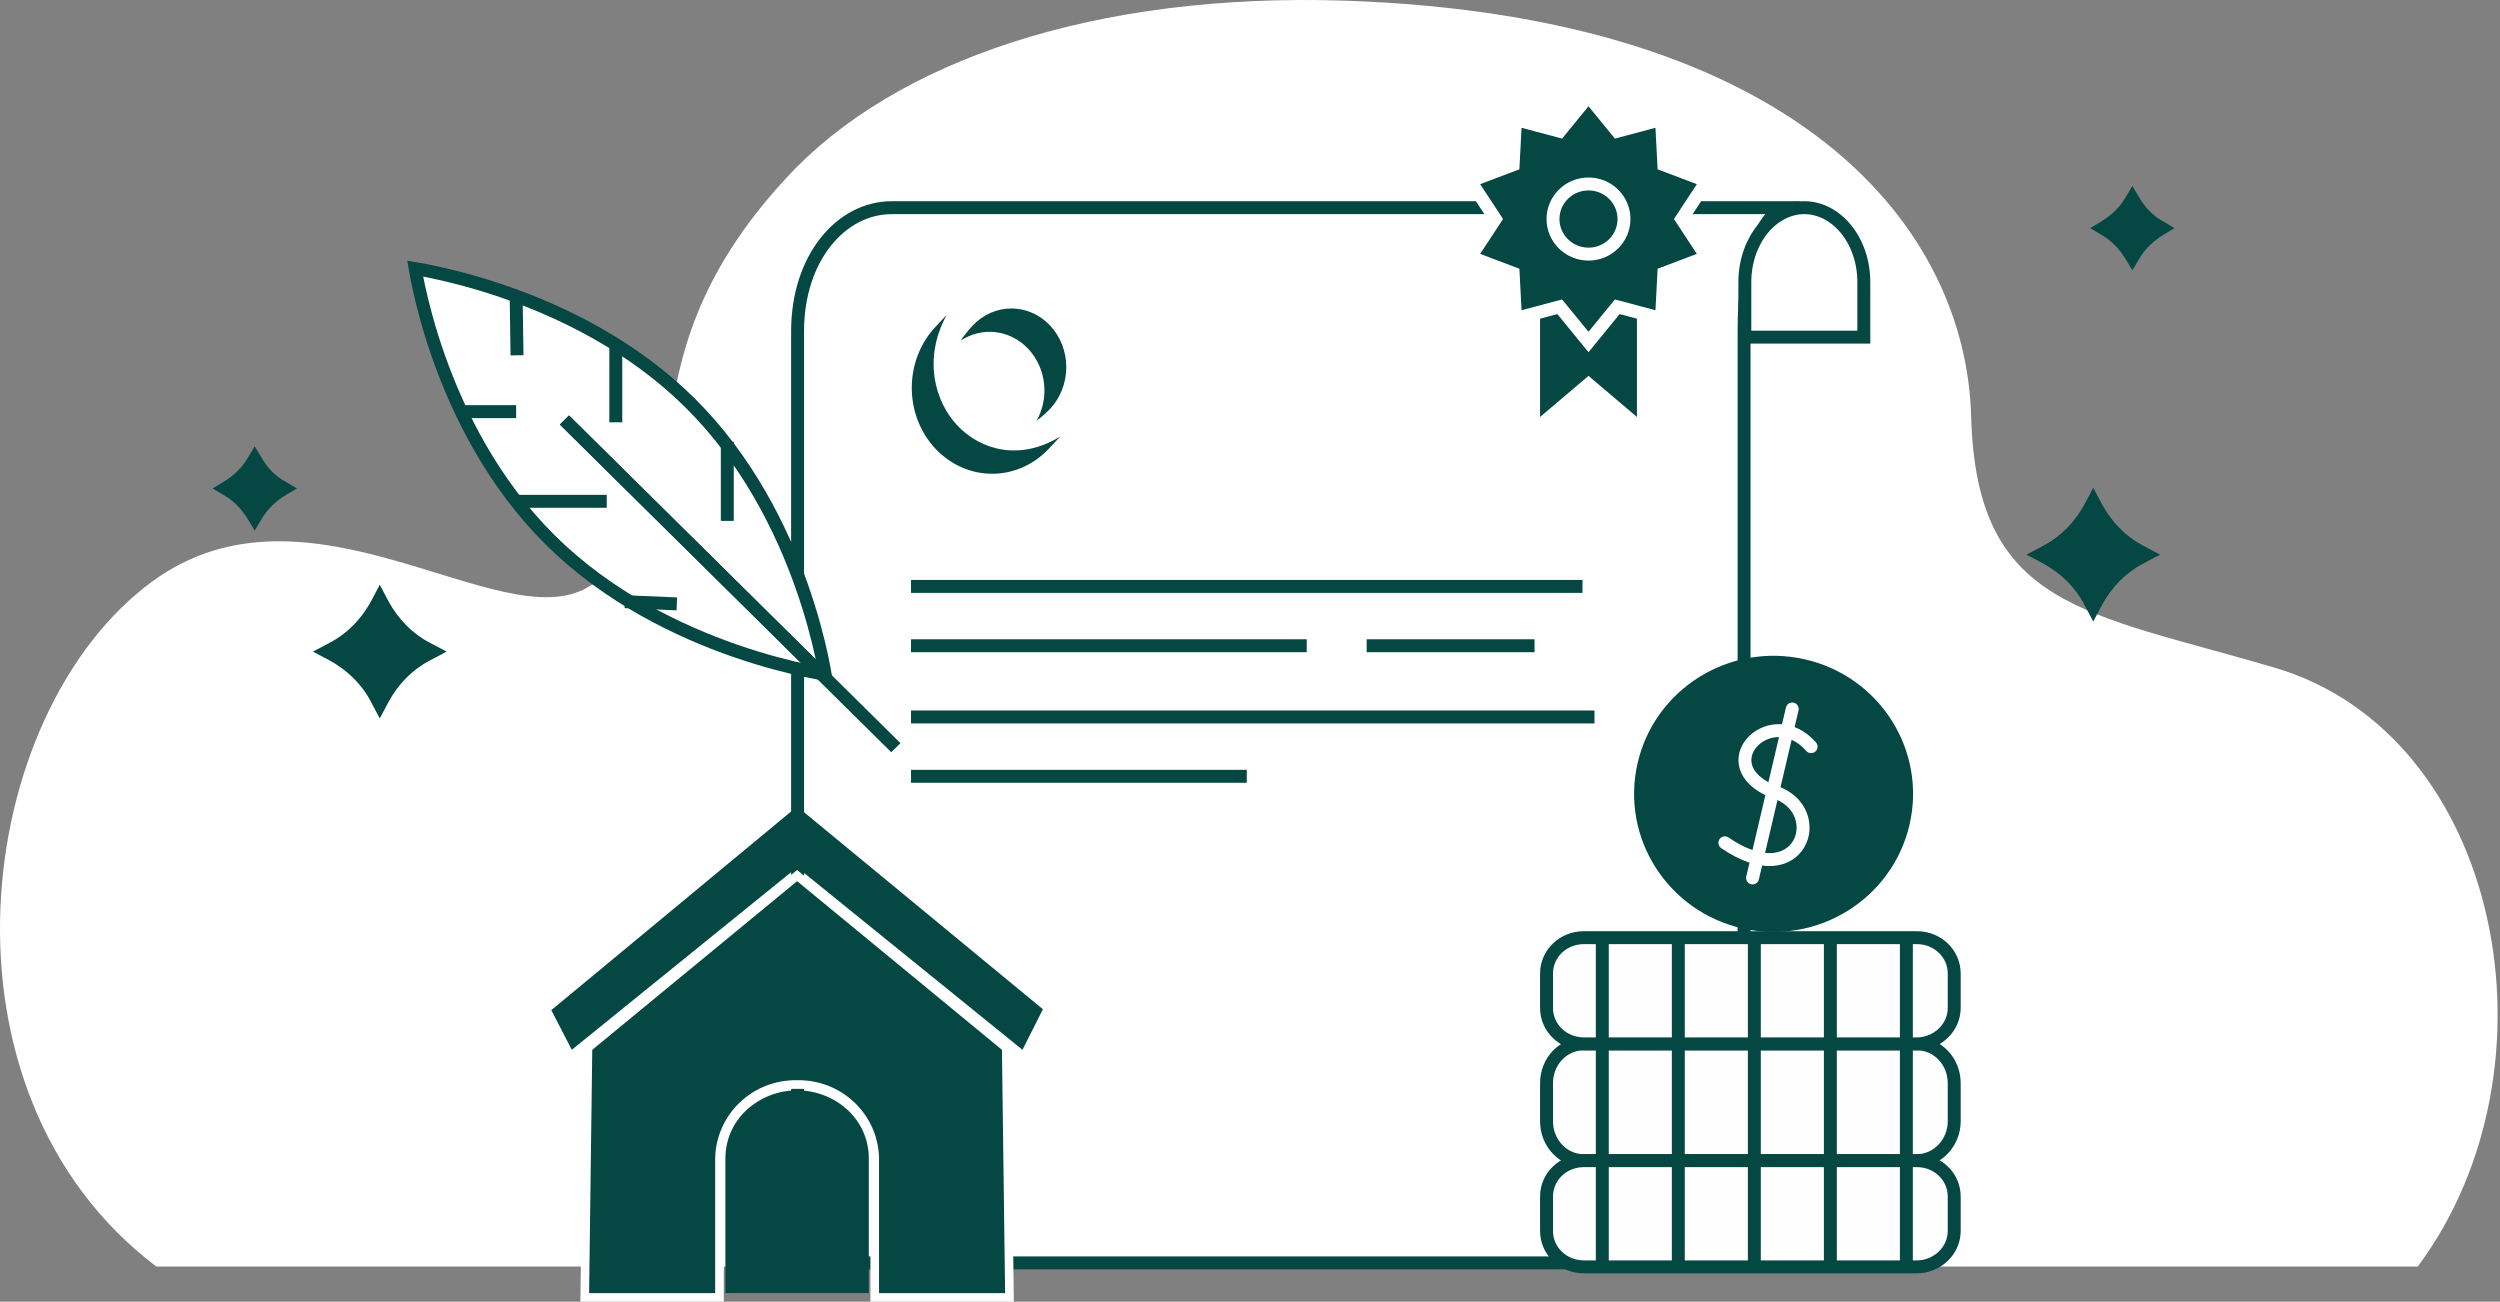 <svg
    width="290"
    height="151"
    viewBox="0 0 290 151"
    fill="none"
    xmlns="http://www.w3.org/2000/svg"
  >
    <rect x="0" y="0" width="290" height="151" fill="#808080" stroke="none"/>
    <path
      fill-rule="evenodd"
      clip-rule="evenodd"
      d="M263.839 77.445C241.828 70.963 229.251 70.54 228.652 48.276C228.053 26.575 208.888 1.915 156.182 0.083C127.135 -0.904 103.777 6.988 91.199 20.656C70.087 43.485 83.713 58.985 68.141 68.145C57.959 74.063 35.799 54.194 17.681 67.44C-3.131 82.659 -8.671 126.625 18.131 146.917H280.459C297.678 123.806 290.191 85.196 263.839 77.445Z"
      fill="white"
    />
    <path
      d="M92.52 146.493H92.52V130.106V101.542V47.355V38.425C92.52 29.94 97.546 24.09 103.447 24.09H206.604C205.549 24.898 204.738 25.992 204.122 27.29C202.775 30.127 202.313 34.038 202.313 38.425V131.45C202.313 135.666 201.043 139.454 199.028 142.17C197.012 144.887 194.287 146.493 191.344 146.493H191.305H191.264H191.221H191.176H191.13H191.081H191.03H190.978H190.923H190.867H190.808H190.748H190.686H190.622H190.556H190.489H190.419H190.348H190.275H190.199H190.123H190.044H189.963H189.881H189.797H189.711H189.623H189.534H189.443H189.35H189.255H189.159H189.061H188.961H188.859H188.756H188.651H188.545H188.436H188.326H188.215H188.101H187.986H187.87H187.752H187.632H187.51H187.387H187.263H187.137H187.009H186.879H186.748H186.616H186.482H186.346H186.209H186.07H185.93H185.789H185.645H185.501H185.355H185.207H185.058H184.907H184.755H184.602H184.447H184.291H184.133H183.974H183.813H183.651H183.488H183.323H183.157H182.99H182.821H182.651H182.479H182.306H182.132H181.957H181.78H181.602H181.422H181.242H181.06H180.877H180.692H180.506H180.319H180.131H179.942H179.751H179.559H179.366H179.172H178.977H178.78H178.582H178.383H178.183H177.982H177.779H177.576H177.371H177.166H176.959H176.751H176.542H176.331H176.12H175.908H175.695H175.48H175.265H175.048H174.831H174.612H174.393H174.172H173.951H173.728H173.505H173.28H173.055H172.828H172.601H172.373H172.144H171.914H171.683H171.451H171.218H170.984H170.749H170.514H170.278H170.04H169.802H169.563H169.324H169.083H168.842H168.6H168.357H168.113H167.868H167.623H167.377H167.13H166.882H166.634H166.385H166.135H165.885H165.633H165.381H165.129H164.875H164.621H164.366H164.111H163.855H163.598H163.341H163.083H162.824H162.565H162.305H162.045H161.784H161.522H161.26H160.998H160.734H160.47H160.206H159.941H159.676H159.41H159.143H158.876H158.609H158.341H158.072H157.803H157.534H157.264H156.994H156.723H156.452H156.18H155.908H155.636H155.363H155.09H154.816H154.542H154.268H153.993H153.718H153.443H153.167H152.891H152.614H152.338H152.061H151.783H151.506H151.228H150.95H150.671H150.393H150.114H149.835H149.555H149.276H148.996H148.716H148.436H148.155H147.875H147.594H147.313H147.032H146.751H146.469H146.188H145.906H145.624H145.343H145.061H144.779H144.496H144.214H143.932H143.65H143.367H143.085H142.802H142.52H142.237H141.954H141.672H141.389H141.107H140.824H140.542H140.259H139.977H139.694H139.412H139.13H138.847H138.565H138.283H138.001H137.72H137.438H137.156H136.875H136.593H136.312H136.031H135.75H135.47H135.189H134.909H134.629H134.349H134.069H133.79H133.51H133.231H132.953H132.674H132.396H132.118H131.84H131.563H131.285H131.009H130.732H130.456H130.18H129.904H129.629H129.354H129.08H128.805H128.532H128.258H127.985H127.712H127.44H127.168H126.897H126.626H126.355H126.085H125.816H125.546H125.278H125.009H124.742H124.474H124.208H123.941H123.676H123.41H123.146H122.881H122.618H122.355H122.092H121.83H121.569H121.308H121.048H120.789H120.53H120.271H120.014H119.757H119.5H119.244H118.989H118.735H118.481H118.228H117.976H117.724H117.473H117.223H116.973H116.725H116.477H116.229H115.983H115.737H115.492H115.248H115.004H114.762H114.52H114.279H114.039H113.799H113.561H113.323H113.086H112.85H112.615H112.381H112.148H111.915H111.684H111.453H111.223H110.994H110.767H110.54H110.314H110.089H109.865H109.642H109.42H109.198H108.978H108.759H108.541H108.324H108.108H107.893H107.679H107.466H107.255H107.044H106.834H106.626H106.418H106.212H106.006H105.802H105.599H105.397H105.197H104.997H104.798H104.601H104.405H104.21H104.016H103.824H103.633H103.443H103.254H103.066H102.88H102.694H102.51H102.328H102.146H101.966H101.788H101.61H101.434H101.259H101.085H100.913H100.742H100.573H100.404H100.237H100.072H99.908H99.745H99.584H99.424H99.265H99.108H98.953H98.798H98.645H98.494H98.344H98.196H98.049H97.903H97.759H97.617H97.476H97.336H97.198H97.062H96.927H96.793H96.662H96.531H96.403H96.275H96.15H96.026H95.904H95.783H95.664H95.546H95.43H95.316H95.204H95.093H94.984H94.876H94.77H94.666H94.563H94.463H94.363H94.266H94.17H94.076H93.984H93.894H93.805H93.718H93.633H93.55H93.469H93.389H93.311H93.235H93.161H93.088H93.018H92.949H92.882H92.817H92.754H92.692H92.633H92.576H92.52Z"
      fill="white"
      stroke="#054742"
      stroke-width="1.5"
    />
    <path
      d="M179.398 46.748V32.98H189.134V46.748L184.266 42.617L179.398 46.748Z"
      fill="#054742"
      stroke="#054742"
      stroke-width="1.5"
    />
    <path
      d="M184.847 11.854L184.266 11.143L183.685 11.854L180.929 15.229L176.692 14.101L175.799 13.863L175.75 14.787L175.525 19.113L171.433 20.664L170.559 20.995L171.073 21.777L173.458 25.407L171.073 29.036L170.559 29.818L171.433 30.15L175.525 31.7L175.75 36.027L175.799 36.95L176.692 36.712L180.929 35.585L183.685 38.96L184.266 39.671L184.847 38.96L187.604 35.585L191.84 36.712L192.734 36.95L192.782 36.027L193.007 31.7L197.099 30.15L197.974 29.818L197.46 29.036L195.074 25.407L197.46 21.777L197.974 20.995L197.099 20.664L193.007 19.113L192.782 14.787L192.734 13.863L191.84 14.101L187.604 15.229L184.847 11.854Z"
      fill="#054742"
      stroke="white"
      stroke-width="1.5"
    />
    <path
      d="M188.384 25.408C188.384 27.648 186.548 29.477 184.266 29.477C181.984 29.477 180.148 27.648 180.148 25.408C180.148 23.169 181.984 21.34 184.266 21.34C186.548 21.34 188.384 23.169 188.384 25.408Z"
      stroke="white"
      stroke-width="1.5"
    />
    <path
      d="M222.361 134.636H183.726C181.321 134.636 179.398 132.603 179.398 130.063V125.659C179.398 123.118 181.321 121.086 183.726 121.086H222.361C224.765 121.086 226.689 123.118 226.689 125.659V130.063C226.689 132.603 224.685 134.636 222.361 134.636Z"
      fill="#FEFEFE"
      stroke="#054742"
      stroke-width="1.5"
    />
    <path
      d="M222.361 146.955H183.726C181.321 146.955 179.398 145.107 179.398 142.797V138.794C179.398 136.484 181.321 134.637 183.726 134.637H222.361C224.765 134.637 226.689 136.484 226.689 138.794V142.797C226.689 145.107 224.685 146.955 222.361 146.955Z"
      fill="#FEFEFE"
      stroke="#054742"
      stroke-width="1.5"
    />
    <path
      d="M222.361 121.087H183.726C181.321 121.087 179.398 119.24 179.398 116.93V112.927C179.398 110.617 181.321 108.77 183.726 108.77H222.361C224.765 108.77 226.689 110.617 226.689 112.927V116.93C226.689 119.24 224.685 121.087 222.361 121.087Z"
      fill="#FEFEFE"
      stroke="#054742"
      stroke-width="1.5"
    />
    <path d="M185.866 108.77V146.616" stroke="#054742" stroke-width="1.5" />
    <path d="M194.684 108.77V146.616" stroke="#054742" stroke-width="1.5" />
    <path d="M203.503 108.77V146.616" stroke="#054742" stroke-width="1.5" />
    <path d="M212.321 108.77V146.616" stroke="#054742" stroke-width="1.5" />
    <path d="M221.139 108.77V146.616" stroke="#054742" stroke-width="1.5" />
    <path
      d="M202.123 107.696C210.833 109.67 219.51 104.282 221.505 95.662C223.5 87.041 218.057 78.452 209.347 76.478C200.638 74.503 191.96 79.891 189.965 88.511C187.97 97.132 193.413 105.721 202.123 107.696Z"
      fill="#054742"
    />
    <path
      d="M210.09 86.611C205.555 81.486 198.626 88.229 204.948 91.487C205.252 91.643 205.571 91.773 205.895 91.882C212.194 94.002 208.904 103.834 200.084 97.763"
      stroke="#FEFEFE"
      stroke-width="1.5"
      stroke-miterlimit="10"
      stroke-linecap="round"
    />
    <path
      d="M207.899 82.242L203.297 101.845"
      stroke="#FEFEFE"
      stroke-width="1.5"
      stroke-miterlimit="10"
      stroke-linecap="round"
    />
    <line
      x1="106.428"
      y1="68.023"
      x2="182.82"
      y2="68.023"
      stroke="#054742"
      stroke-width="1.5"
      stroke-linecap="square"
    />
    <line
      x1="106.428"
      y1="74.906"
      x2="150.829"
      y2="74.906"
      stroke="#054742"
      stroke-width="1.5"
      stroke-linecap="square"
    />
    <line
      x1="159.284"
      y1="74.906"
      x2="177.257"
      y2="74.906"
      stroke="#054742"
      stroke-width="1.5"
      stroke-linecap="square"
    />
    <line
      x1="106.428"
      y1="83.168"
      x2="184.211"
      y2="83.168"
      stroke="#054742"
      stroke-width="1.5"
      stroke-linecap="square"
    />
    <line
      x1="106.428"
      y1="90.051"
      x2="143.874"
      y2="90.051"
      stroke="#054742"
      stroke-width="1.5"
      stroke-linecap="square"
    />
    <path
      d="M121.824 37.777C121.232 37.144 120.53 36.642 119.758 36.3C118.985 35.958 118.157 35.781 117.32 35.781C116.484 35.781 115.656 35.958 114.883 36.3C114.11 36.642 113.408 37.144 112.817 37.777C112.458 38.162 111.709 39.062 111.453 39.505C112.669 38.702 114.103 38.361 115.523 38.536C116.942 38.711 118.266 39.392 119.279 40.47C120.293 41.548 120.937 42.959 121.109 44.477C121.281 45.995 120.971 47.53 120.227 48.836L120.325 48.73C120.752 48.454 121.456 47.805 121.824 47.411C122.415 46.779 122.884 46.028 123.205 45.201C123.525 44.374 123.689 43.489 123.689 42.594C123.689 41.699 123.525 40.813 123.205 39.987C122.884 39.16 122.415 38.409 121.824 37.777Z"
      fill="#054742"
    />
    <path
      d="M111.027 49.329C108.524 46.652 106.992 41.728 109.816 36.523L108.496 37.935C106.748 39.805 105.766 42.341 105.766 44.986C105.766 47.63 106.748 50.166 108.496 52.036C110.244 53.906 112.615 54.956 115.087 54.956C117.559 54.956 119.93 53.906 121.678 52.036L122.998 50.623C118.364 53.505 113.752 52.245 111.027 49.329Z"
      fill="#054742"
    />
    <path
      d="M80.015 46.706C86.722 53.344 90.692 61.467 92.985 67.954C94.13 71.194 94.854 74.016 95.291 76.025C95.489 76.938 95.629 77.682 95.721 78.221C95.175 78.129 94.419 77.991 93.492 77.793C91.461 77.361 88.609 76.644 85.335 75.511C78.779 73.24 70.571 69.31 63.864 62.671C57.157 56.033 53.187 47.911 50.894 41.424C49.748 38.184 49.025 35.362 48.588 33.352C48.389 32.44 48.25 31.696 48.158 31.157C48.703 31.248 49.459 31.387 50.387 31.584C52.418 32.017 55.27 32.733 58.545 33.867C65.101 36.138 73.308 40.068 80.015 46.706Z"
      fill="white"
      stroke="#054742"
      stroke-width="1.5"
    />
    <path
      d="M59.873 34.422L59.975 41.217"
      stroke="#054742"
      stroke-width="1.5"
    />
    <path d="M71.433 39.625V48.988" stroke="#054742" stroke-width="1.5" />
    <path
      d="M59.873 58.152L70.383 58.152"
      stroke="#054742"
      stroke-width="1.5"
    />
    <path
      d="M72.484 69.793L78.512 70.051"
      stroke="#054742"
      stroke-width="1.5"
    />
    <path
      d="M53.566 47.75L59.872 47.75"
      stroke="#054742"
      stroke-width="1.5"
    />
    <path
      d="M84.366 51.25L84.366 60.424"
      stroke="#054742"
      stroke-width="1.5"
    />
    <line
      y1="-0.75"
      x2="54.073"
      y2="-0.75"
      transform="matrix(0.711 0.703 -0.711 0.703 64.94 49.246)"
      stroke="#054742"
      stroke-width="1.5"
    />
    <line
      y1="-0.75"
      x2="41.919"
      y2="-0.75"
      transform="matrix(0.711 0.703 -0.711 0.703 64.94 49.246)"
      stroke="#054742"
      stroke-width="1.5"
    />
    <path
      d="M216.202 39.11H202.402L202.402 32.747C202.402 27.813 205.629 24.09 209.302 24.09C212.976 24.09 216.203 27.813 216.203 32.747L216.202 39.11Z"
      fill="white"
      stroke="#054742"
      stroke-width="1.5"
    />
    <path
      d="M92.465 100.61L118.607 121.777L120.979 117.073L92.465 93.555L63.951 117.177L66.329 121.777L92.465 100.61Z"
      fill="#054742"
    />
    <path
      d="M82.96 134.32C83.017 131.879 84.049 129.559 85.831 127.869C87.612 126.179 89.998 125.258 92.465 125.305C94.932 125.258 97.317 126.179 99.099 127.869C100.88 129.559 101.913 131.879 101.969 134.32V150H116.592L116.226 121.778L92.465 102.215L68.703 121.778L68.337 150H82.96V134.32Z"
      fill="#054742"
    />
    <path
      d="M92.455 125.805L92.465 125.806L92.475 125.805C94.811 125.76 97.069 126.633 98.755 128.232C100.439 129.829 101.414 132.021 101.469 134.326V150V150.5H101.969H116.592H117.099L117.092 149.994L116.726 121.771L116.723 121.539L116.544 121.392L92.782 101.829L92.465 101.567L92.147 101.829L68.385 121.392L68.206 121.539L68.203 121.771L67.837 149.994L67.831 150.5H68.337H82.96H83.46V150V134.326C83.515 132.021 84.491 129.829 86.175 128.232C87.86 126.633 90.119 125.76 92.455 125.805Z"
      fill="#054742"
      stroke="white"
    />
    <path
      d="M100.781 149.999V134.319C100.778 133.28 100.56 132.252 100.141 131.299C99.722 130.346 99.112 129.487 98.346 128.776C96.75 127.301 94.648 126.48 92.465 126.48C90.281 126.48 88.179 127.301 86.584 128.776C85.818 129.487 85.207 130.346 84.788 131.299C84.369 132.252 84.152 133.28 84.148 134.319V149.999H100.781Z"
      fill="#054742"
    />
    <path
      d="M248.543 63.264L250.57 64.337L248.543 65.411C246.515 66.485 244.965 68.155 243.892 70.064L242.818 72.093L241.745 70.064C240.672 68.036 239.002 66.485 237.094 65.411L235.067 64.337L237.094 63.264C239.122 62.19 240.672 60.519 241.745 58.61L242.818 56.582L243.892 58.61C244.965 60.519 246.515 62.19 248.543 63.264Z"
      fill="#054742"
    />
    <path
      d="M49.777 74.513L51.804 75.587L49.777 76.661C47.749 77.735 46.199 79.405 45.126 81.314L44.053 83.343L42.979 81.314C41.906 79.286 40.236 77.735 38.328 76.661L36.301 75.587L38.328 74.513C40.356 73.44 41.906 71.769 42.979 69.86L44.053 67.832L45.126 69.86C46.199 71.769 47.749 73.44 49.777 74.513Z"
      fill="#054742"
    />
    <path
      d="M251.05 25.746L252.243 26.462L251.05 27.178C249.858 27.894 248.785 28.848 248.069 30.161L247.354 31.354L246.638 30.161C245.922 28.968 244.968 27.894 243.657 27.178L242.464 26.462L243.657 25.746C244.849 25.03 245.922 24.076 246.638 22.763L247.354 21.57L248.069 22.763C248.785 24.076 249.858 25.15 251.05 25.746Z"
      fill="#054742"
    />
    <path
      d="M33.243 55.941L34.436 56.657L33.243 57.373C32.051 58.089 30.978 59.044 30.262 60.356L29.547 61.549L28.831 60.356C28.116 59.163 27.162 58.089 25.85 57.373L24.657 56.657L25.85 55.941C27.042 55.226 28.116 54.271 28.831 52.959L29.547 51.766L30.262 52.959C30.978 54.271 32.051 55.345 33.243 55.941Z"
      fill="#054742"
    />
  </svg>